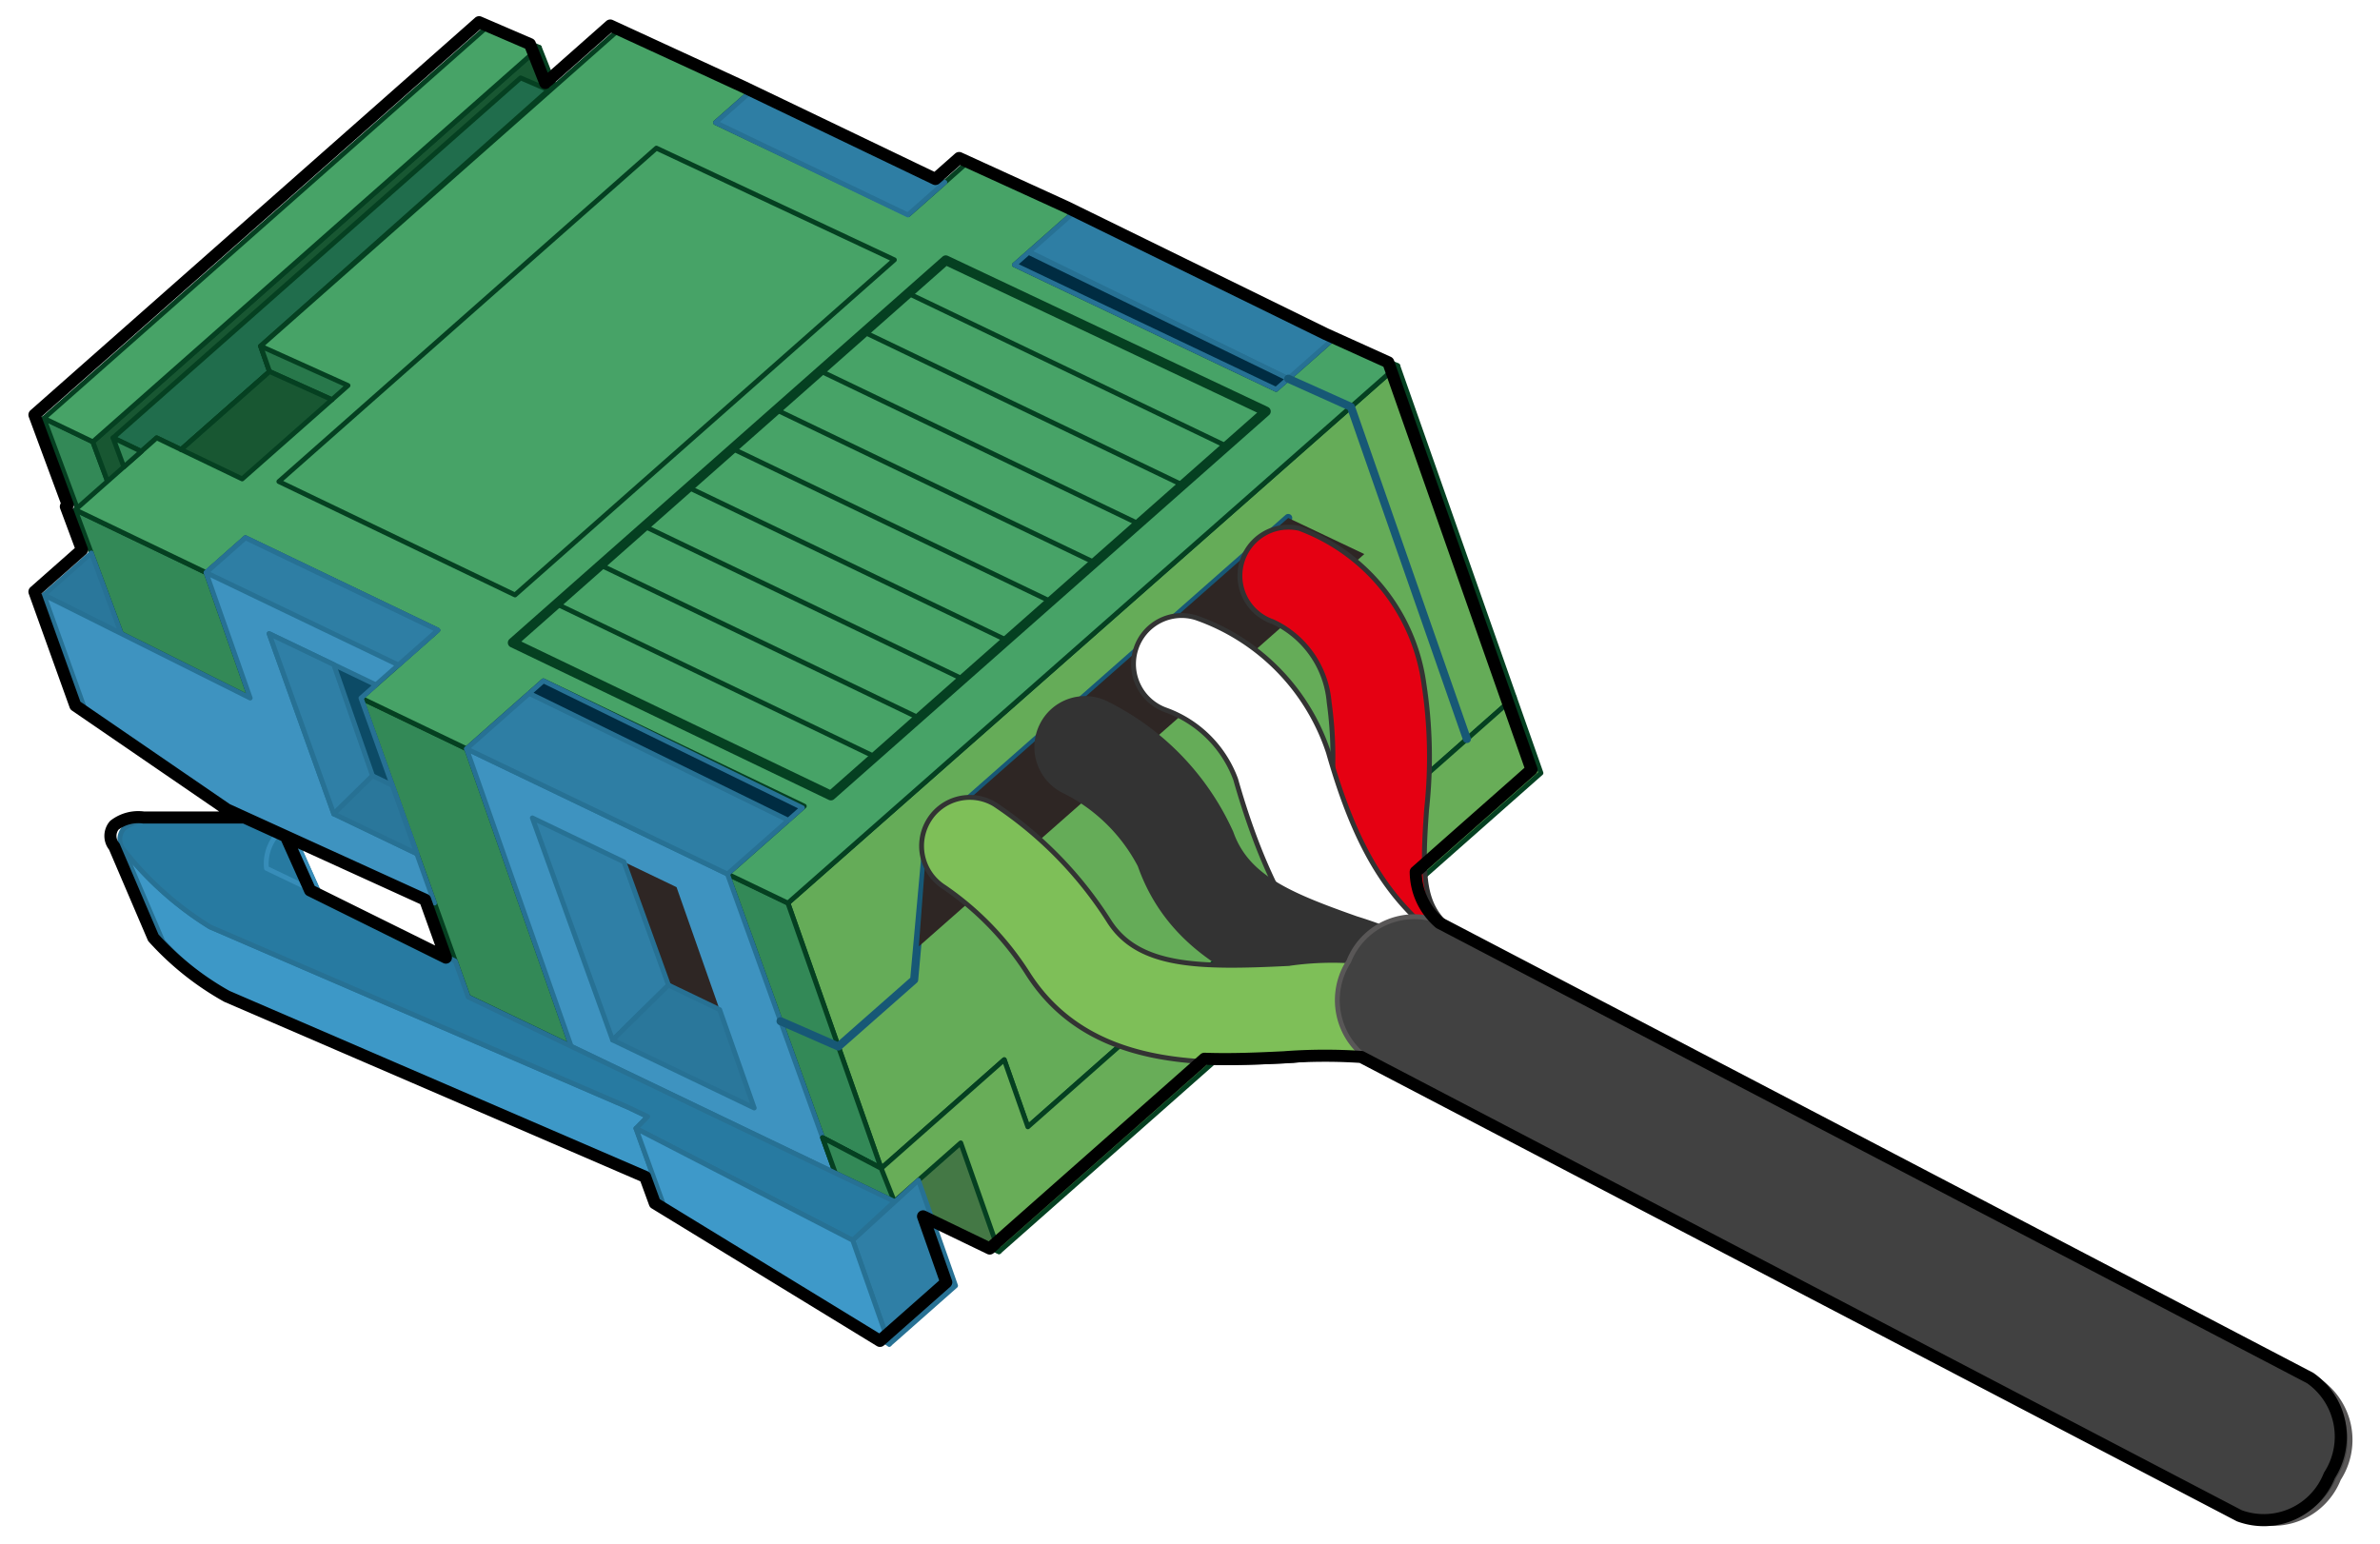 <svg xmlns="http://www.w3.org/2000/svg" width="74" height="48" viewBox="0 0 74 48"><title>cc-link_lt_cnr23</title><rect width="74" height="48" fill="#fff"/><polygon points="4.094 16.992 2.572 16.262 1.364 13.007 2.886 13.738 4.094 16.992" fill="#338957" stroke="#054021" stroke-linecap="round" stroke-linejoin="round" stroke-width="0.151"/><polygon points="2.886 13.738 4.094 16.992 18.035 4.678 16.769 1.475 2.886 13.738" fill="#185732" stroke="#054021" stroke-linecap="round" stroke-linejoin="round" stroke-width="0.151"/><polygon points="3.77 19.703 7.779 21.706 6.407 17.805 2.34 15.852 3.77 19.703" fill="#338957" stroke="#054021" stroke-linecap="round" stroke-linejoin="round" stroke-width="0.151"/><polygon points="31.958 35.039 47.083 21.679 43.458 11.371 24.498 28.081 27.399 36.331 31.224 32.952 31.958 35.039" fill="#65ac58" stroke="#054021" stroke-linecap="round" stroke-linejoin="round" stroke-width="0.151"/><polygon points="25.577 35.377 27.399 36.331 24.498 28.081 22.618 27.178 25.577 35.377" fill="#338957" stroke="#054021" stroke-linecap="round" stroke-linejoin="round" stroke-width="0.151"/><polygon points="14.556 30.996 17.759 32.534 14.506 23.283 11.223 21.706 14.556 30.996" fill="#338957" stroke="#054021" stroke-linecap="round" stroke-linejoin="round" stroke-width="0.151"/><polygon points="1.364 13.007 2.886 13.738 16.769 1.475 15.189 0.795 1.364 13.007" fill="#47a367" stroke="#054021" stroke-linecap="round" stroke-linejoin="round" stroke-width="0.151"/><polygon points="1.364 18.5 3.77 19.703 2.839 17.196 1.364 18.5" fill="#2a779b" stroke="#277194" stroke-linecap="round" stroke-linejoin="round" stroke-width="0.151"/><polygon points="3.515 13.615 4.395 14.037 4.871 13.615 5.631 13.98 8.381 11.553 8.103 10.762 17.059 2.798 16.186 2.422 3.515 13.615" fill="#206d4c" stroke="#054021" stroke-linecap="round" stroke-linejoin="round" stroke-width="0.151"/><polygon points="41.509 10.49 39.677 12.108 31.541 8.235 33.456 6.544 30.115 5.018 28.247 6.668 22.248 3.812 23.396 2.798 19.271 0.896 8.103 10.762 8.381 11.553 5.631 13.98 4.871 13.615 2.34 15.852 6.407 17.805 7.631 16.723 13.612 19.595 11.223 21.706 14.506 23.283 16.895 21.171 25.007 25.067 22.618 27.178 24.498 28.081 43.458 11.371 41.509 10.49" fill="#47a367" stroke="#054021" stroke-linecap="round" stroke-linejoin="round" stroke-width="0.151"/><polygon points="25.974 36.479 22.618 27.178 14.506 23.283 17.759 32.534 25.974 36.479" fill="#3e93c0" stroke="#277194" stroke-linecap="round" stroke-linejoin="round" stroke-width="0.151"/><polygon points="22.618 27.178 14.506 23.283 16.456 21.559 24.568 25.455 22.618 27.178" fill="#2e7ea4" stroke="#277194" stroke-linecap="round" stroke-linejoin="round" stroke-width="0.151"/><polygon points="47.912 24.037 47.083 21.679 31.958 35.039 31.224 32.952 27.399 36.331 25.577 35.377 25.974 36.479 31.062 38.922 47.912 24.037" fill="#68ad58" stroke="#054021" stroke-linecap="round" stroke-linejoin="round" stroke-width="0.151"/><polygon points="27.808 37.36 25.974 36.479 25.577 35.377 27.399 36.331 27.808 37.36" fill="#338957" stroke="#054021" stroke-linecap="round" stroke-linejoin="round" stroke-width="0.151"/><polygon points="27.808 37.36 29.872 35.538 31.062 38.922 27.808 37.36" fill="#447845" stroke="#054021" stroke-linecap="round" stroke-linejoin="round" stroke-width="0.151"/><path d="M20.354,36.7" fill="none" stroke="#277194" stroke-linecap="round" stroke-linejoin="round" stroke-width="0.151"/><path d="M20.354,36.7L7.348,31.087a8.935,8.935,0,0,1-2.289-1.825L3.847,26.428a10.341,10.341,0,0,0,2.684,2.394l13.006,5.612,0.6,0.287-0.361.367,0.581,1.61" fill="#3d98c7" stroke="#277194" stroke-linecap="round" stroke-linejoin="round" stroke-width="0.151"/><path d="M20.354,36.7" fill="none" stroke="#277194" stroke-linecap="round" stroke-linejoin="round" stroke-width="0.151"/><path d="M26.513,38.566l1.3-1.206L14.556,31l-0.4-1.115L9.933,27.79,9.18,26.109,7.9,25.524H4.754a1.221,1.221,0,0,0-.907.243,0.513,0.513,0,0,0,0,.661,10.341,10.341,0,0,0,2.684,2.394l13.006,5.612,0.6,0.287-0.361.367Z" fill="#277aa1" stroke="#277194" stroke-linecap="round" stroke-linejoin="round" stroke-width="0.151"/><polygon points="13.51 28.081 7.348 25.275 2.635 22.044 1.364 18.5 7.779 21.706 6.407 17.805 7.631 16.723 13.612 19.595 11.223 21.706 13.51 28.081" fill="#3e93c0" stroke="#277194" stroke-linecap="round" stroke-linejoin="round" stroke-width="0.151"/><polygon points="29.711 39.98 28.557 36.699 26.513 38.566 27.65 41.8 29.711 39.98" fill="#2f7fa6" stroke="#277194" stroke-linecap="round" stroke-linejoin="round" stroke-width="0.151"/><polygon points="19.773 35.089 26.513 38.566 27.65 41.8 20.65 37.519 19.773 35.089" fill="#3e99c9" stroke="#277194" stroke-linecap="round" stroke-linejoin="round" stroke-width="0.151"/><path d="M8.671,25.888A1.39,1.39,0,0,0,8.285,27L9.933,27.79,9.18,26.109Z" fill="none" stroke="#378db9" stroke-linecap="round" stroke-linejoin="round" stroke-width="0.151"/><polygon points="13.612 19.595 12.388 20.677 6.407 17.805 7.631 16.723 13.612 19.595" fill="#2e7ea4" stroke="#277194" stroke-linecap="round" stroke-linejoin="round" stroke-width="0.151"/><polygon points="29.377 5.67 28.229 6.684 22.248 3.812 23.396 2.798 29.377 5.67" fill="#2e7ea4" stroke="#277194" stroke-linecap="round" stroke-linejoin="round" stroke-width="0.151"/><polygon points="40.054 11.776 32 7.83 33.456 6.544 41.509 10.49 40.054 11.776" fill="#2e7ea4" stroke="#277194" stroke-linecap="round" stroke-linejoin="round" stroke-width="0.151"/><polygon points="24.51 25.506 16.456 21.559 16.895 21.171 24.949 25.118 24.51 25.506" fill="#002c42" stroke="#277194" stroke-linecap="round" stroke-linejoin="round" stroke-width="0.151"/><polygon points="39.677 12.108 31.541 8.235 31.98 7.847 40.054 11.776 39.677 12.108" fill="#002c42" stroke="#277194" stroke-linecap="round" stroke-linejoin="round" stroke-width="0.151"/><polygon points="3.85 14.518 3.515 13.615 4.395 14.037 3.85 14.518" fill="#338957" stroke="#054021" stroke-linecap="round" stroke-linejoin="round" stroke-width="0.151"/><polygon points="10.321 12.428 8.381 11.553 8.103 10.762 10.82 11.987 10.321 12.428" fill="#28784b" stroke="#054021" stroke-linecap="round" stroke-linejoin="round" stroke-width="0.151"/><polygon points="5.631 13.98 7.529 14.892 10.321 12.428 8.381 11.553 5.631 13.98" fill="#185732" stroke="#054021" stroke-linecap="round" stroke-linejoin="round" stroke-width="0.151"/><polygon points="19.048 32.34 23.45 34.453 21.035 27.586 16.552 25.433 19.048 32.34" fill="#2e2624"/><polygon points="10.378 25.307 12.96 26.546 11.223 21.706 11.688 21.295 8.367 19.703 10.378 25.307" fill="#0c4b66" stroke="#277194" stroke-linecap="round" stroke-linejoin="round" stroke-width="0.151"/><polygon points="20.784 30.631 19.048 32.34 16.552 25.433 19.4 26.801 20.784 30.631" fill="#2f7fa6" stroke="#277194" stroke-linecap="round" stroke-linejoin="round" stroke-width="0.151"/><polygon points="23.45 34.453 19.048 32.34 20.784 30.631 22.375 31.395 23.45 34.453" fill="#2a779b" stroke="#277194" stroke-linecap="round" stroke-linejoin="round" stroke-width="0.151"/><polygon points="11.583 24.123 10.378 25.307 8.367 19.703 10.378 20.667 11.583 24.123" fill="#2f7fa6" stroke="#277194" stroke-linecap="round" stroke-linejoin="round" stroke-width="0.151"/><polygon points="12.96 26.546 10.378 25.307 11.583 24.123 12.195 24.418 12.96 26.546" fill="#2a779b" stroke="#277194" stroke-linecap="round" stroke-linejoin="round" stroke-width="0.151"/><polyline points="24.269 31.754 26.067 32.542 28.424 30.465 28.827 26.001 40.054 16.106" fill="none" stroke="#175876" stroke-linecap="round" stroke-linejoin="round" stroke-width="0.251"/><polyline points="40.054 11.776 42.004 12.652 45.61 22.98" fill="none" stroke="#175876" stroke-linecap="round" stroke-linejoin="round" stroke-width="0.251"/><polygon points="8.671 14.974 16.013 18.5 27.808 8.08 20.409 4.606 8.671 14.974" fill="none" stroke="#054021" stroke-linecap="round" stroke-linejoin="round" stroke-width="0.151"/><polygon points="15.94 19.986 25.836 24.738 39.36 12.792 29.406 8.091 15.94 19.986" fill="none" stroke="#054021" stroke-linecap="round" stroke-linejoin="round" stroke-width="0.301"/><line x1="17.306" y1="18.779" x2="27.203" y2="23.531" fill="none" stroke="#054021" stroke-linecap="round" stroke-linejoin="round" stroke-width="0.151"/><line x1="18.673" y1="17.572" x2="28.569" y2="22.324" fill="none" stroke="#054021" stroke-linecap="round" stroke-linejoin="round" stroke-width="0.151"/><line x1="20.039" y1="16.365" x2="29.936" y2="21.116" fill="none" stroke="#054021" stroke-linecap="round" stroke-linejoin="round" stroke-width="0.151"/><line x1="21.406" y1="15.157" x2="31.302" y2="19.909" fill="none" stroke="#054021" stroke-linecap="round" stroke-linejoin="round" stroke-width="0.151"/><line x1="22.773" y1="13.95" x2="32.669" y2="18.702" fill="none" stroke="#054021" stroke-linecap="round" stroke-linejoin="round" stroke-width="0.151"/><line x1="24.139" y1="12.743" x2="34.035" y2="17.494" fill="none" stroke="#054021" stroke-linecap="round" stroke-linejoin="round" stroke-width="0.151"/><line x1="25.506" y1="11.535" x2="35.402" y2="16.287" fill="none" stroke="#054021" stroke-linecap="round" stroke-linejoin="round" stroke-width="0.151"/><line x1="26.872" y1="10.328" x2="36.768" y2="15.08" fill="none" stroke="#054021" stroke-linecap="round" stroke-linejoin="round" stroke-width="0.151"/><line x1="28.239" y1="9.121" x2="38.135" y2="13.872" fill="none" stroke="#054021" stroke-linecap="round" stroke-linejoin="round" stroke-width="0.151"/><polygon points="42.42 17.229 28.569 29.429 28.827 26.001 40.054 16.106 42.42 17.229" fill="#2e2624"/><path d="M44.363,31.687a1.486,1.486,0,0,1-.863-0.276c-2.47-1.751-2.285-4.364-2.136-6.462a12.457,12.457,0,0,0-.038-3.118,3.041,3.041,0,0,0-1.753-2.5,1.51,1.51,0,0,1,.828-2.9,6.031,6.031,0,0,1,3.874,4.846,15.015,15.015,0,0,1,.082,3.889c-0.155,2.184-.12,3.075.87,3.778a1.517,1.517,0,0,1,.362,2.1A1.5,1.5,0,0,1,44.363,31.687Z" fill="#e50012" stroke="#333" stroke-miterlimit="10" stroke-width="0.151"/><path d="M44.676,32.506a1.488,1.488,0,0,1-.831-0.254c-2.4-1.612-4.147-3.516-5.425-8.018a3.623,3.623,0,0,0-2.153-2.149,1.519,1.519,0,0,1-.949-1.906,1.493,1.493,0,0,1,1.876-.968A6.633,6.633,0,0,1,41.306,23.4c1.035,3.648,2.276,5.04,4.2,6.334a1.517,1.517,0,0,1,.416,2.095A1.5,1.5,0,0,1,44.676,32.506Z" fill="#fff" stroke="#333" stroke-miterlimit="10" stroke-width="0.151"/><path d="M44.363,32.695a1.488,1.488,0,0,1-.831-0.254,11.232,11.232,0,0,0-2.363-1.025c-2.1-.745-4.721-1.671-5.722-4.511a5.344,5.344,0,0,0-2.383-2.322,1.518,1.518,0,0,1-.669-2.026,1.494,1.494,0,0,1,2.007-.679,8.281,8.281,0,0,1,3.874,4.017c0.487,1.379,1.794,1.929,3.889,2.67A13.479,13.479,0,0,1,45.2,29.927a1.517,1.517,0,0,1,.416,2.095A1.5,1.5,0,0,1,44.363,32.695Z" fill="#333" stroke="#333" stroke-miterlimit="10" stroke-width="0.151"/><path d="M43.968,33.292a1.491,1.491,0,0,1-.67-0.16,8.549,8.549,0,0,0-3.092-.153c-2.674.131-6.338,0.312-8.256-2.715a9.291,9.291,0,0,0-2.582-2.671,1.519,1.519,0,0,1-.494-2.075,1.493,1.493,0,0,1,2.054-.506,12.2,12.2,0,0,1,3.552,3.627c0.912,1.441,2.8,1.46,5.58,1.322a9.421,9.421,0,0,1,4.581.468A1.512,1.512,0,0,1,43.968,33.292Z" fill="#7ebf58" stroke="#333" stroke-miterlimit="10" stroke-width="0.151"/><path d="M72.119,42.953L44.736,28.641a2.193,2.193,0,0,0-2.8,1.254,2.22,2.22,0,0,0,.6,3.029L69.912,47.235a2.193,2.193,0,0,0,2.8-1.253A2.221,2.221,0,0,0,72.119,42.953Z" fill="#414141" stroke="#595757" stroke-linecap="round" stroke-linejoin="round" stroke-width="0.151"/><path d="M71.827,42.849L44.76,28.7a2.106,2.106,0,0,1-.741-1.589l3.6-3.18L46.79,21.575,43.165,11.267l-1.948-.881L33.163,6.44h0L29.822,4.914l-0.738.652L23.1,2.694l-4.125-1.9L16.954,2.581l-0.478-1.21-1.58-.68L1.071,12.9,2.108,15.7l-0.06.053,0.5,1.343L1.071,18.4,2.343,21.94l4.713,3.231,6.162,2.806,0.646,1.8L9.64,27.686l-0.753-1.68L7.6,25.42H4.461a1.221,1.221,0,0,0-.907.243,0.513,0.513,0,0,0,0,.661l1.212,2.833a8.935,8.935,0,0,0,2.289,1.825l13.005,5.612,0.3,0.821,7,4.28,2.061-1.82L28.7,37.823l2.073,1,6.676-5.9c0.861,0.03,1.7-.009,2.468-0.046a16.963,16.963,0,0,1,2.408-.011l27.3,14.267a2.192,2.192,0,0,0,2.8-1.253A2.221,2.221,0,0,0,71.827,42.849Z" fill="none" stroke="#000" stroke-linecap="round" stroke-linejoin="round" stroke-width="0.376"/></svg>